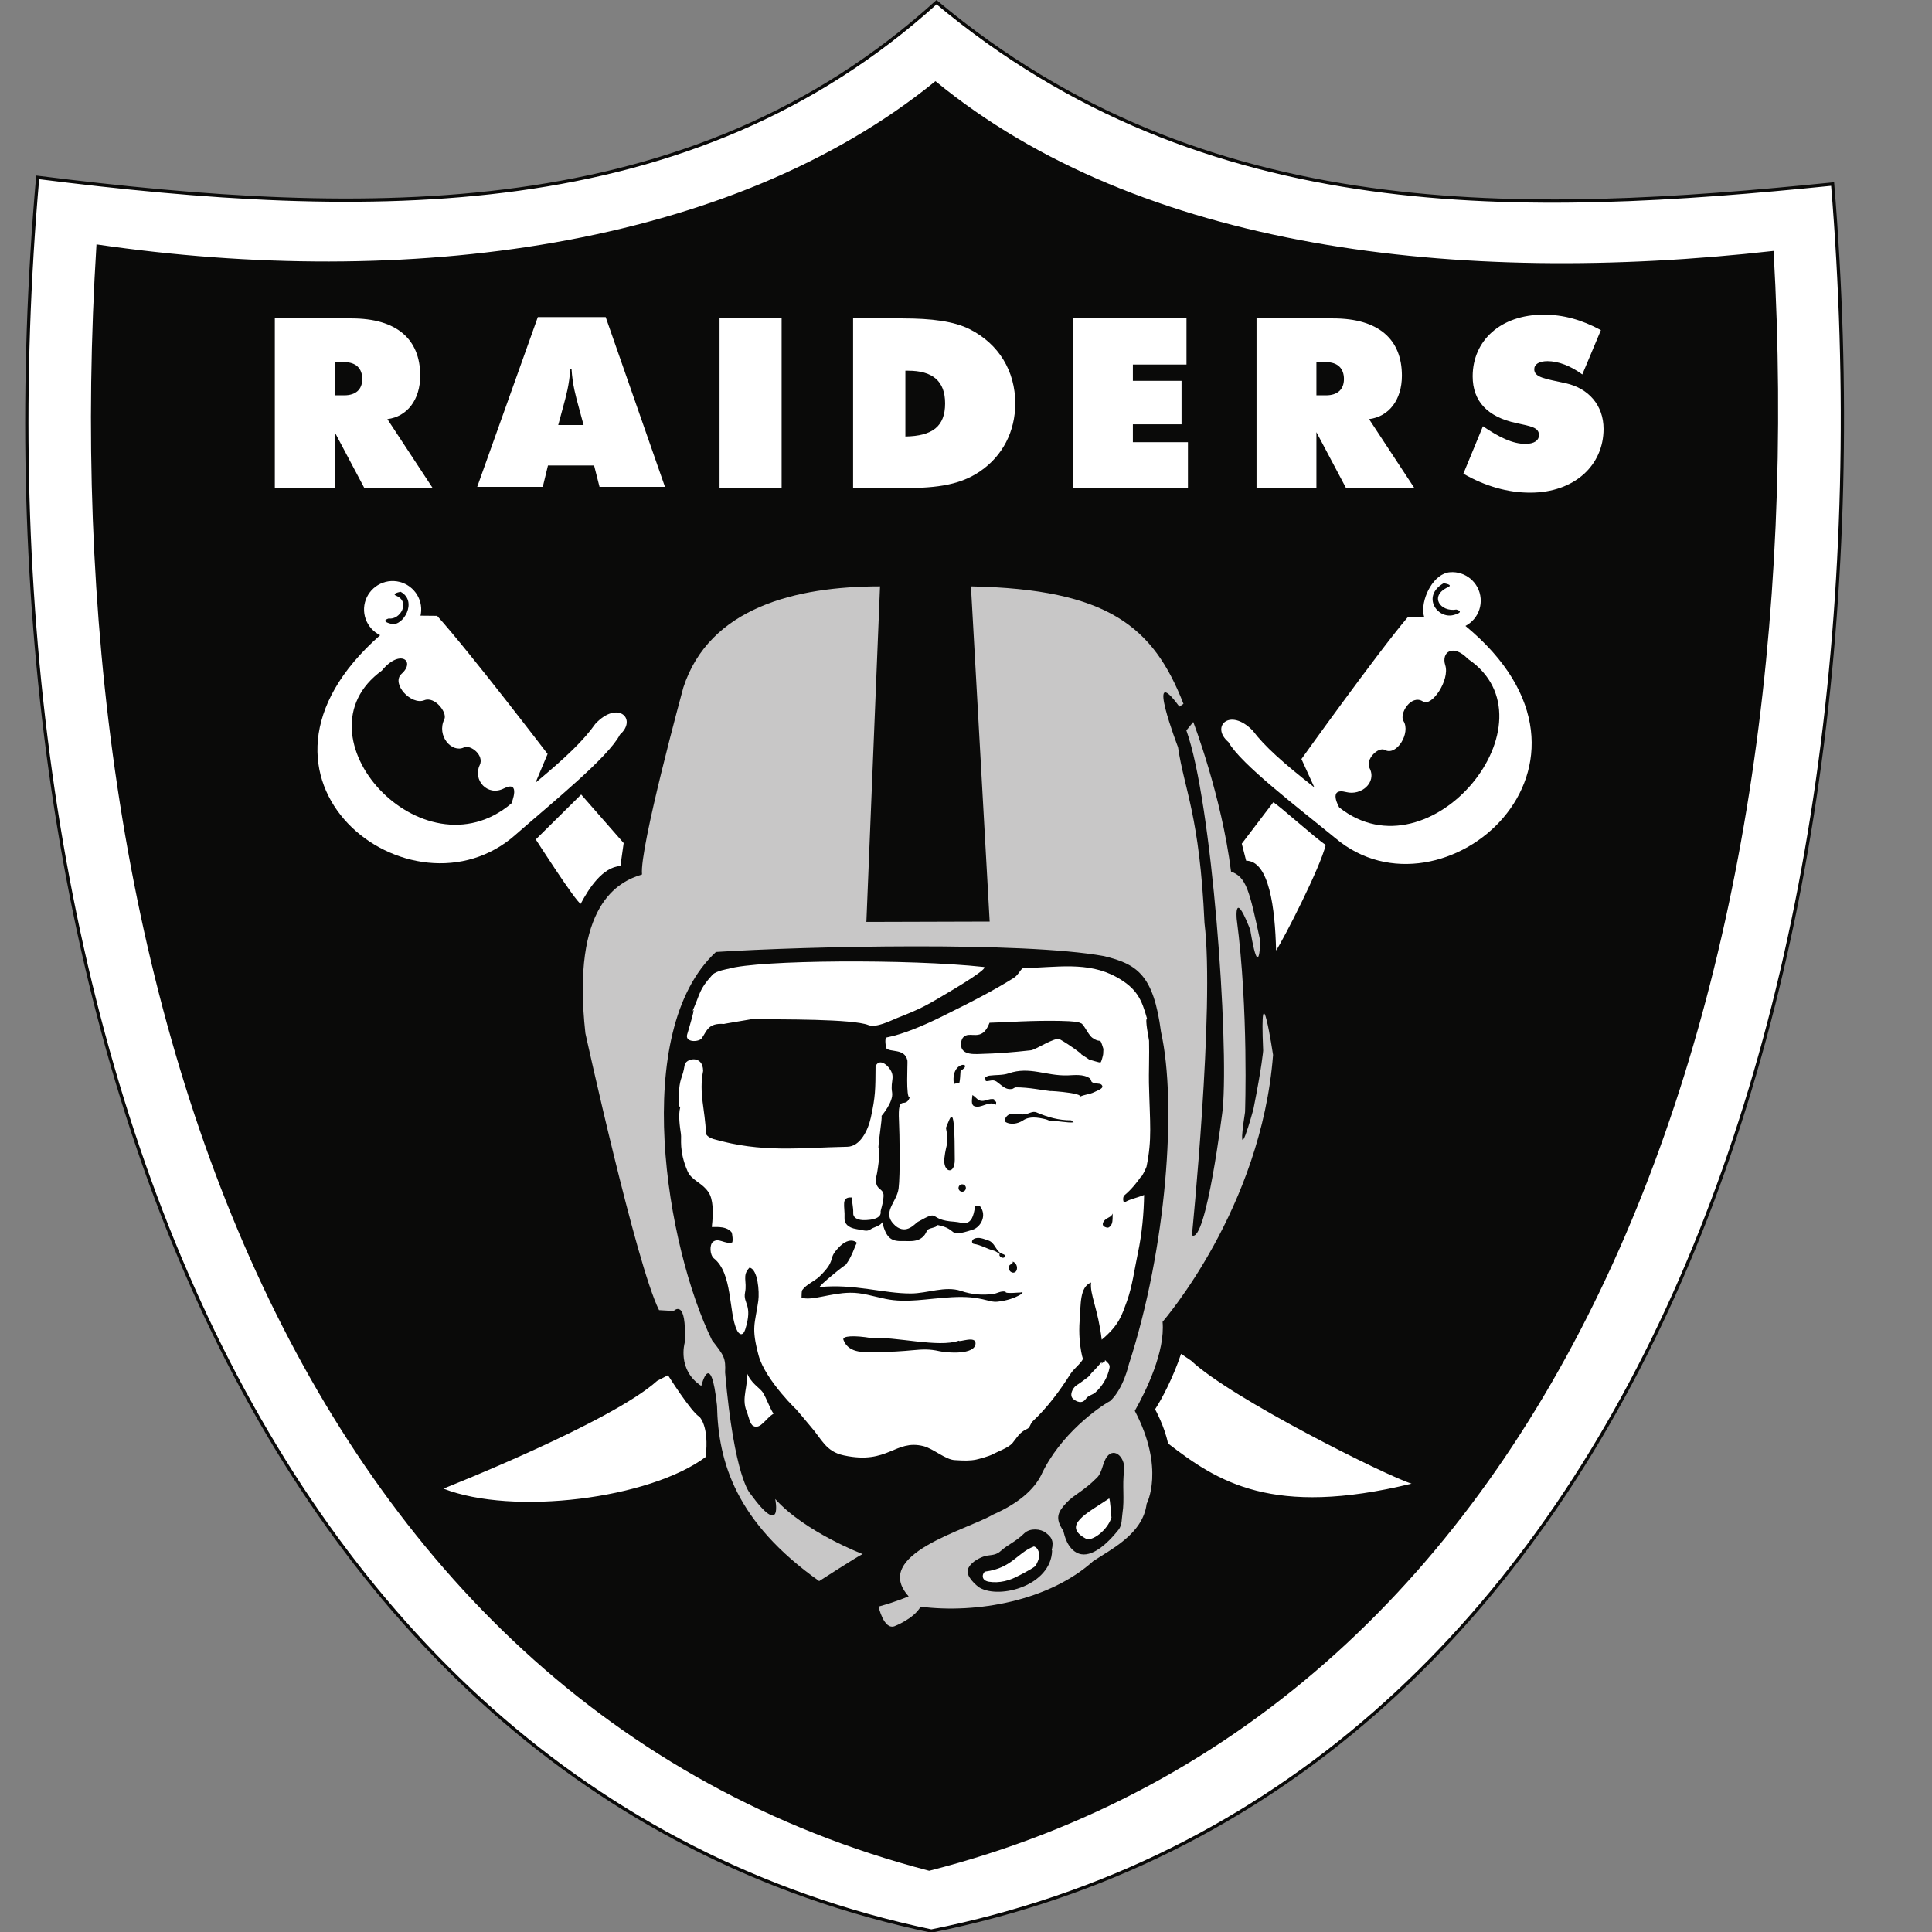 <svg width="16" height="16" viewBox="0 0 16 16" fill="none" xmlns="http://www.w3.org/2000/svg">
<rect x="0" y="0" width="16" height="16" fill="#808080" stroke="none"/>
<g clip-path="url(#clip0_879_3967)">
<path d="M7.966 10.401C7.973 10.405 7.965 10.412 7.968 10.415C7.972 10.417 7.978 10.417 7.983 10.414C7.976 10.412 7.982 10.407 7.98 10.405C7.976 10.398 7.97 10.403 7.966 10.401Z" fill="#231F20"/>
<path d="M7.756 0.018C5.715 1.868 3.049 1.813 0.312 1.469C-0.278 8.174 2.019 14.793 7.713 15.992C13.461 14.839 15.731 8.233 15.177 1.524C12.629 1.781 9.988 1.886 7.756 0.018ZM7.756 0.018C5.715 1.868 3.049 1.813 0.312 1.469C-0.278 8.174 2.019 14.793 7.713 15.992C13.461 14.839 15.731 8.233 15.177 1.524C12.629 1.781 9.988 1.886 7.756 0.018Z" fill="white"/>
<path d="M7.756 0.018C5.715 1.868 3.049 1.813 0.312 1.469C-0.278 8.174 2.019 14.793 7.713 15.992C13.461 14.839 15.731 8.233 15.177 1.524C12.629 1.781 9.988 1.886 7.756 0.018Z" stroke="#0A0A09" stroke-width="0.027"/>
<path d="M7.747 0.672C6.045 2.056 3.361 2.399 0.799 2.024C0.416 8.139 2.411 14.115 7.695 15.493C12.986 14.143 15.037 8.194 14.688 2.078C12.073 2.372 9.441 2.065 7.747 0.672Z" fill="#0A0A09"/>
<path d="M9.781 11.212C9.719 11.4 9.622 11.587 9.566 11.671C9.566 11.671 9.645 11.814 9.673 11.954C10.084 12.271 10.537 12.568 11.69 12.287C11.485 12.224 10.197 11.582 9.865 11.269L9.781 11.212M5.532 11.389C5.532 11.389 5.724 11.694 5.792 11.733C5.792 11.733 5.875 11.807 5.844 12.066C5.38 12.413 4.247 12.554 3.672 12.328C3.672 12.328 5.059 11.781 5.442 11.436L5.532 11.389M9.124 11.279C9.097 11.308 9.074 11.338 9.044 11.366C9.034 11.375 9.025 11.393 9.012 11.403C8.98 11.427 8.951 11.45 8.916 11.472C8.881 11.495 8.855 11.556 8.886 11.584C8.912 11.607 8.962 11.632 8.994 11.583C9.012 11.557 9.049 11.551 9.07 11.533C9.13 11.479 9.173 11.408 9.189 11.326C9.194 11.297 9.17 11.284 9.151 11.263C9.155 11.286 9.125 11.279 9.123 11.297L9.124 11.279M6.183 11.363C6.216 11.455 6.293 11.494 6.317 11.531C6.353 11.59 6.37 11.652 6.406 11.708C6.345 11.742 6.299 11.84 6.24 11.81C6.21 11.796 6.201 11.732 6.183 11.687C6.137 11.573 6.201 11.479 6.183 11.363" fill="white"/>
<path d="M7.288 4.856C6.593 4.856 5.875 5.03 5.659 5.694C5.659 5.694 5.293 7.032 5.317 7.242C5.123 7.301 4.73 7.489 4.848 8.557C4.848 8.557 5.269 10.475 5.458 10.85L5.579 10.857C5.579 10.857 5.69 10.741 5.67 11.122C5.67 11.122 5.606 11.345 5.808 11.478C5.808 11.478 5.886 11.156 5.938 11.641C5.948 12.111 6.096 12.606 6.784 13.094C6.784 13.094 7.108 12.885 7.144 12.87C7.144 12.87 6.666 12.688 6.42 12.414C6.42 12.414 6.489 12.748 6.213 12.369C6.213 12.369 6.081 12.24 6.005 11.366C6.011 11.245 5.995 11.226 5.897 11.1C5.518 10.327 5.217 8.544 5.929 7.884C6.679 7.836 8.471 7.796 9.143 7.918C9.418 7.985 9.553 8.073 9.615 8.546C9.749 9.145 9.66 10.341 9.349 11.298C9.349 11.298 9.303 11.505 9.193 11.603C9.104 11.651 8.779 11.877 8.622 12.217C8.563 12.335 8.436 12.45 8.222 12.544C8.007 12.671 7.213 12.873 7.525 13.22C7.525 13.22 7.435 13.261 7.276 13.305C7.276 13.305 7.318 13.498 7.407 13.468C7.407 13.468 7.567 13.407 7.624 13.306C8.091 13.365 8.688 13.257 9.053 12.929C9.197 12.832 9.465 12.705 9.496 12.454C9.496 12.454 9.651 12.166 9.398 11.684C9.494 11.514 9.65 11.192 9.628 10.947C9.637 10.934 10.445 10.008 10.543 8.736C10.543 8.736 10.43 7.986 10.461 8.701C10.461 8.701 10.452 8.826 10.38 9.187C10.38 9.187 10.229 9.742 10.311 9.21C10.311 9.21 10.341 8.366 10.242 7.612C10.242 7.612 10.216 7.332 10.369 7.739C10.389 7.815 10.346 7.647 10.346 7.647C10.346 7.647 10.419 8.162 10.438 7.798C10.346 7.369 10.322 7.265 10.195 7.218C10.116 6.588 9.882 5.979 9.882 5.979L9.825 6.049C10.038 6.643 10.178 8.62 10.126 9.187C10.126 9.187 9.989 10.305 9.871 10.23C9.871 10.23 10.061 8.343 9.975 7.643C9.935 6.754 9.807 6.538 9.756 6.188C9.756 6.188 9.475 5.454 9.767 5.852L9.801 5.829C9.552 5.19 9.176 4.879 8.041 4.856L8.196 7.632L7.175 7.635L7.288 4.856" fill="#C8C7C7"/>
<path d="M5.996 8.48C5.991 8.479 6.224 8.441 6.22 8.441C6.472 8.442 7.063 8.438 7.191 8.489C7.257 8.514 7.372 8.454 7.429 8.431C7.642 8.347 7.669 8.329 7.894 8.195C7.931 8.173 8.195 8.014 8.147 8.008C7.533 7.941 6.281 7.949 6.033 8.023C6.033 8.023 5.929 8.04 5.9 8.073C5.783 8.203 5.807 8.214 5.726 8.394C5.779 8.277 5.698 8.543 5.691 8.566C5.67 8.635 5.787 8.631 5.811 8.599C5.854 8.539 5.863 8.47 5.996 8.48M9.423 10.38C9.395 10.512 9.378 10.649 9.333 10.776C9.29 10.892 9.27 10.972 9.124 11.095C9.094 10.841 9.023 10.716 9.036 10.621C8.939 10.659 8.952 10.805 8.941 10.938C8.925 11.15 8.982 11.306 8.969 11.243C8.975 11.273 8.895 11.331 8.866 11.377C8.775 11.521 8.675 11.655 8.552 11.771C8.533 11.789 8.529 11.824 8.509 11.832C8.441 11.862 8.423 11.906 8.384 11.952C8.351 11.99 8.265 12.02 8.22 12.044C8.192 12.06 8.106 12.083 8.083 12.088C8.032 12.098 7.985 12.097 7.907 12.092C7.831 12.089 7.728 11.996 7.647 11.976C7.411 11.918 7.356 12.132 6.989 12.053C6.837 12.021 6.807 11.919 6.712 11.812C6.694 11.791 6.604 11.682 6.589 11.666C6.628 11.707 6.338 11.434 6.282 11.224C6.22 10.989 6.252 10.97 6.28 10.772C6.29 10.697 6.276 10.51 6.207 10.498C6.143 10.564 6.189 10.61 6.17 10.705C6.152 10.798 6.237 10.802 6.172 11.009C6.153 11.069 6.12 11.054 6.102 11.014C6.033 10.867 6.069 10.547 5.913 10.422C5.877 10.393 5.875 10.306 5.905 10.284C5.953 10.248 6 10.305 6.062 10.29C6.072 10.288 6.066 10.213 6.057 10.203C6.006 10.143 5.893 10.168 5.895 10.16C5.909 10.039 5.907 9.93 5.866 9.871C5.809 9.79 5.726 9.776 5.693 9.697C5.621 9.529 5.646 9.433 5.639 9.39C5.63 9.33 5.616 9.234 5.633 9.172C5.616 9.176 5.623 9.033 5.624 9.024C5.634 8.919 5.653 8.925 5.669 8.826C5.672 8.765 5.822 8.73 5.823 8.869C5.786 9.053 5.841 9.197 5.846 9.383C5.846 9.405 5.883 9.426 5.908 9.433C6.312 9.549 6.615 9.505 7.017 9.497C7.124 9.495 7.189 9.36 7.212 9.255C7.25 9.081 7.25 9.022 7.251 8.831C7.272 8.78 7.319 8.794 7.356 8.836C7.424 8.916 7.371 8.945 7.388 9.047C7.401 9.126 7.3 9.242 7.3 9.242C7.311 9.243 7.265 9.51 7.277 9.511C7.297 9.512 7.261 9.751 7.256 9.744C7.24 9.874 7.33 9.826 7.316 9.921C7.314 9.965 7.292 10.025 7.293 10.033C7.306 10.121 7.11 10.102 7.141 10.104C7.098 10.101 7.064 10.082 7.066 10.047C7.068 9.998 7.055 9.961 7.055 9.917C6.96 9.911 6.999 9.988 6.994 10.087C6.992 10.131 7.02 10.167 7.094 10.179C7.171 10.192 7.179 10.201 7.216 10.177C7.234 10.164 7.296 10.151 7.306 10.121C7.342 10.262 7.384 10.282 7.489 10.278C7.533 10.277 7.636 10.295 7.676 10.193C7.686 10.167 7.755 10.171 7.765 10.145C7.946 10.181 7.835 10.255 8.055 10.184C8.121 10.163 8.175 10.068 8.118 9.992C8.111 9.983 8.075 9.984 8.075 9.989C8.051 10.178 7.977 10.122 7.906 10.118C7.673 10.104 7.799 10.008 7.601 10.119C7.578 10.132 7.509 10.227 7.417 10.153C7.292 10.042 7.427 9.962 7.442 9.841C7.456 9.731 7.45 9.385 7.445 9.284C7.433 9.047 7.494 9.191 7.534 9.089C7.5 9.098 7.518 8.799 7.515 8.784C7.494 8.678 7.37 8.719 7.338 8.679C7.338 8.679 7.323 8.596 7.342 8.592C7.483 8.565 7.661 8.487 7.789 8.424C8.085 8.279 8.252 8.188 8.395 8.099C8.437 8.073 8.455 8.017 8.477 8.017C8.747 8.013 9.007 7.959 9.247 8.092C9.415 8.185 9.455 8.277 9.499 8.435C9.48 8.439 9.515 8.605 9.516 8.619C9.519 8.724 9.513 8.914 9.515 8.967C9.523 9.312 9.542 9.43 9.495 9.662C9.495 9.664 9.459 9.747 9.448 9.746C9.419 9.788 9.37 9.851 9.312 9.899C9.294 9.915 9.302 9.966 9.315 9.957C9.351 9.932 9.421 9.919 9.475 9.896C9.473 10.043 9.458 10.217 9.423 10.38" fill="white"/>
<path d="M8.953 8.729C8.96 8.729 8.862 8.655 8.777 8.607C8.738 8.585 8.577 8.694 8.537 8.698C8.371 8.716 8.276 8.724 8.1 8.729C8.057 8.73 7.995 8.73 7.969 8.69C7.953 8.666 7.956 8.618 7.974 8.594C8.028 8.527 8.131 8.642 8.195 8.47C8.195 8.471 8.394 8.462 8.454 8.459C8.662 8.45 8.968 8.451 8.941 8.476C8.966 8.453 9.006 8.566 9.047 8.595C9.126 8.649 9.103 8.577 9.138 8.687L9.136 8.73C9.135 8.741 9.121 8.793 9.115 8.798C9.109 8.804 9.032 8.776 9.02 8.776C9.026 8.776 8.948 8.729 8.953 8.729M7.955 8.868C8.076 8.797 7.864 8.776 7.901 8.985C7.898 8.965 7.941 8.978 7.944 8.969C7.95 8.955 7.953 8.903 7.955 8.868ZM7.834 9.34C7.861 9.481 7.836 9.462 7.821 9.591C7.807 9.709 7.907 9.736 7.907 9.605C7.907 9.109 7.874 9.246 7.834 9.34ZM9.215 10.05C9.203 10.077 9.185 10.079 9.162 10.094C9.145 10.105 9.126 10.13 9.135 10.148C9.139 10.158 9.16 10.167 9.174 10.167C9.188 10.166 9.202 10.149 9.207 10.136C9.217 10.11 9.213 10.079 9.215 10.05ZM7.967 9.869C7.984 9.87 7.998 9.857 7.999 9.84C8 9.823 7.987 9.809 7.97 9.808C7.953 9.807 7.939 9.82 7.938 9.837C7.937 9.854 7.95 9.868 7.967 9.869ZM9.063 9.044C9.019 9.066 8.979 9.062 8.937 9.086C9.003 9.048 8.575 9.025 8.737 9.04C8.622 9.029 8.528 9.004 8.408 9.005L8.386 9.017C8.326 9.031 8.295 8.985 8.251 8.956C8.22 8.936 8.192 8.957 8.163 8.953C8.169 8.941 8.153 8.934 8.157 8.927C8.165 8.915 8.185 8.909 8.193 8.908C8.244 8.901 8.304 8.906 8.353 8.889C8.527 8.829 8.662 8.911 8.84 8.906C8.895 8.904 8.972 8.893 9.025 8.93C9.035 8.937 9.035 8.955 9.043 8.961C9.066 8.979 9.108 8.968 9.122 8.983C9.15 9.012 9.094 9.028 9.063 9.044M8.893 9.295C8.882 9.293 8.878 9.278 8.868 9.278C8.767 9.278 8.677 9.252 8.583 9.212C8.551 9.199 8.521 9.224 8.487 9.228C8.444 9.234 8.397 9.216 8.359 9.229C8.332 9.239 8.308 9.281 8.331 9.294C8.367 9.314 8.425 9.31 8.472 9.279C8.526 9.242 8.595 9.254 8.659 9.269C8.676 9.273 8.693 9.285 8.711 9.284C8.773 9.282 8.832 9.3 8.893 9.295M8.25 9.131C8.252 9.117 8.226 9.121 8.233 9.104C8.191 9.092 8.152 9.13 8.112 9.113C8.089 9.104 8.075 9.08 8.053 9.069C8.051 9.102 8.039 9.147 8.067 9.16C8.125 9.185 8.187 9.112 8.248 9.149C8.249 9.143 8.249 9.137 8.25 9.131Z" fill="#0A0A09"/>
<path d="M4.813 6.58L4.437 6.952C4.437 6.952 4.766 7.465 4.809 7.485C4.876 7.358 4.99 7.181 5.138 7.172L5.165 6.982L4.813 6.58ZM3.421 5.098L3.62 5.1C3.884 5.392 4.535 6.244 4.535 6.244L4.435 6.482C4.69 6.27 4.836 6.129 4.93 5.995C5.115 5.796 5.281 5.953 5.134 6.084C5.038 6.271 4.574 6.646 4.274 6.909C3.415 7.681 1.793 6.448 3.151 5.258L3.421 5.098" fill="white"/>
<path d="M3.162 5.554C3.311 5.371 3.445 5.473 3.326 5.58C3.236 5.661 3.405 5.843 3.514 5.799C3.602 5.764 3.706 5.903 3.68 5.956C3.613 6.094 3.742 6.238 3.842 6.19C3.897 6.164 4.012 6.255 3.973 6.336C3.914 6.459 4.036 6.598 4.172 6.53C4.318 6.456 4.235 6.654 4.235 6.654C3.498 7.277 2.421 6.09 3.162 5.554" fill="#0A0A09"/>
<path d="M3.239 5.284C3.37 5.291 3.481 5.191 3.488 5.06C3.495 4.93 3.394 4.819 3.264 4.812C3.134 4.805 3.022 4.905 3.015 5.036C3.009 5.166 3.109 5.277 3.239 5.284Z" fill="white"/>
<path d="M3.318 4.901C3.462 4.979 3.338 5.189 3.243 5.167C3.141 5.143 3.219 5.122 3.219 5.122C3.314 5.136 3.401 4.984 3.282 4.934C3.236 4.915 3.318 4.901 3.318 4.901Z" fill="#0A0A09"/>
<path d="M11.856 5.106L11.656 5.114C11.402 5.414 10.778 6.286 10.778 6.286L10.885 6.521C10.624 6.316 10.473 6.181 10.374 6.05C10.184 5.856 10.023 6.018 10.173 6.145C10.276 6.328 10.751 6.689 11.06 6.942C11.942 7.687 13.528 6.328 12.133 5.181L11.856 5.106Z" fill="white"/>
<path d="M12.157 5.457C12.033 5.328 11.934 5.401 11.969 5.509C12.008 5.629 11.859 5.857 11.784 5.809C11.685 5.747 11.586 5.912 11.623 5.971C11.685 6.069 11.566 6.264 11.469 6.211C11.415 6.181 11.305 6.289 11.342 6.361C11.404 6.481 11.272 6.591 11.15 6.56C10.992 6.519 11.091 6.687 11.091 6.687C11.847 7.286 12.915 5.968 12.157 5.457" fill="#0A0A09"/>
<path d="M12.046 5.21C11.916 5.221 11.798 5.2 11.787 5.07C11.777 4.94 11.876 4.75 12.007 4.739C12.136 4.728 12.251 4.824 12.262 4.955C12.273 5.085 12.176 5.199 12.046 5.21Z" fill="white"/>
<path d="M11.955 4.83C11.77 4.937 11.903 5.13 12.039 5.093C12.139 5.066 12.061 5.048 12.061 5.048C11.928 5.071 11.832 4.935 11.993 4.862C12.038 4.841 11.955 4.83 11.955 4.83" fill="#0A0A09"/>
<path d="M10.545 6.644C10.596 6.673 10.903 6.95 10.979 6.997C10.934 7.186 10.634 7.771 10.568 7.872C10.56 7.523 10.511 7.129 10.32 7.128L10.284 6.987L10.545 6.644" fill="white"/>
<path d="M9.309 12.184C9.325 12.079 9.233 11.98 9.168 12.063C9.132 12.109 9.129 12.192 9.087 12.235C8.971 12.352 8.899 12.374 8.832 12.445C8.759 12.523 8.736 12.573 8.805 12.676C8.811 12.685 8.822 12.79 8.898 12.847C8.991 12.917 9.123 12.844 9.263 12.669C9.294 12.63 9.289 12.574 9.296 12.53C9.314 12.417 9.293 12.3 9.309 12.184M8.713 12.842C8.704 13.13 8.283 13.245 8.114 13.149C8.086 13.133 7.997 13.053 8.015 12.998C8.033 12.944 8.096 12.909 8.141 12.892C8.193 12.872 8.238 12.889 8.287 12.845C8.356 12.784 8.404 12.774 8.484 12.697C8.53 12.653 8.619 12.66 8.661 12.694C8.704 12.727 8.73 12.755 8.71 12.836L8.713 12.842" fill="#0A0A09"/>
<path d="M9.185 12.41C9.006 12.53 8.788 12.633 8.994 12.743C9.041 12.768 9.172 12.675 9.205 12.566C9.203 12.573 9.194 12.404 9.185 12.41ZM8.571 12.972C8.539 12.998 8.424 13.056 8.44 13.047C8.364 13.09 8.276 13.113 8.189 13.099C8.111 13.085 8.143 13.017 8.16 13.015C8.38 12.986 8.422 12.861 8.562 12.807C8.603 12.817 8.611 12.879 8.606 12.896C8.602 12.91 8.592 12.946 8.571 12.972Z" fill="white"/>
<path d="M6.919 10.362C6.864 10.432 6.919 10.443 6.786 10.572C6.748 10.609 6.678 10.636 6.644 10.684C6.638 10.692 6.639 10.724 6.638 10.747C6.723 10.775 6.877 10.708 7.04 10.706C7.139 10.704 7.235 10.737 7.334 10.757C7.509 10.793 7.671 10.755 7.882 10.743C8.134 10.729 8.183 10.789 8.262 10.78C8.419 10.763 8.514 10.685 8.446 10.705C8.463 10.7 8.316 10.719 8.328 10.697C8.284 10.689 8.258 10.713 8.221 10.717C8.135 10.727 8.05 10.722 7.959 10.691C7.827 10.647 7.681 10.712 7.543 10.712C7.319 10.713 7.07 10.63 6.79 10.659C6.763 10.662 7.019 10.455 7 10.479C7.074 10.387 7.09 10.261 7.105 10.302C7.1 10.29 7.031 10.22 6.919 10.362M7.22 11.082C7.412 11.066 7.773 11.164 7.941 11.103C7.94 11.12 8.083 11.058 8.079 11.127C8.074 11.223 7.841 11.204 7.78 11.19C7.612 11.152 7.553 11.205 7.205 11.194C7.191 11.194 7.03 11.22 6.985 11.096C6.972 11.063 7.074 11.057 7.22 11.082M8.359 10.481C8.342 10.526 8.387 10.555 8.412 10.531C8.43 10.513 8.427 10.462 8.387 10.448C8.391 10.47 8.365 10.468 8.359 10.481ZM8.284 10.389C8.267 10.378 8.248 10.362 8.233 10.358C8.173 10.343 8.125 10.31 8.063 10.301C8.048 10.298 8.042 10.272 8.067 10.259C8.105 10.241 8.146 10.26 8.185 10.273C8.237 10.29 8.245 10.352 8.287 10.378C8.299 10.385 8.332 10.39 8.323 10.407C8.314 10.425 8.279 10.417 8.275 10.389L8.284 10.389" fill="#0A0A09"/>
<path d="M8.464 10.645C8.477 10.645 8.488 10.63 8.488 10.612C8.488 10.594 8.477 10.579 8.464 10.579C8.45 10.579 8.439 10.594 8.439 10.612C8.439 10.63 8.45 10.645 8.464 10.645ZM12.281 3.53C12.416 3.622 12.527 3.676 12.633 3.676C12.705 3.676 12.745 3.648 12.745 3.603C12.745 3.538 12.674 3.53 12.558 3.504C12.318 3.453 12.196 3.322 12.196 3.117C12.196 2.822 12.426 2.606 12.784 2.606C12.945 2.606 13.097 2.647 13.258 2.734L13.104 3.101C13.006 3.029 12.904 2.991 12.816 2.991C12.745 2.991 12.706 3.017 12.706 3.058C12.706 3.127 12.8 3.137 12.967 3.174C13.154 3.215 13.28 3.355 13.28 3.552C13.28 3.852 13.04 4.08 12.672 4.08C12.487 4.08 12.3 4.027 12.119 3.923L12.281 3.53M2.772 3.274H2.85C2.947 3.274 3 3.225 3 3.139C3 3.052 2.949 2.999 2.85 2.999H2.772V3.274ZM2.276 2.637H2.911C3.287 2.637 3.48 2.81 3.48 3.111C3.48 3.312 3.371 3.451 3.208 3.471L3.584 4.043H3.018L2.772 3.579V4.043H2.276V2.637ZM4.833 3.52L4.79 3.361C4.77 3.286 4.741 3.188 4.733 3.053H4.723C4.715 3.188 4.686 3.286 4.666 3.361L4.623 3.52H4.833ZM4.454 2.626H5.016L5.507 4.032H4.965L4.92 3.855H4.538L4.495 4.032H3.952L4.454 2.626M5.959 2.637H6.473V4.043H5.959V2.637ZM7.827 3.341C7.827 3.156 7.724 3.07 7.52 3.07H7.498V3.615C7.722 3.611 7.827 3.532 7.827 3.341ZM7.065 2.637H7.474C7.717 2.637 7.9 2.661 8.03 2.726C8.272 2.848 8.408 3.074 8.408 3.341C8.408 3.573 8.303 3.776 8.117 3.903C7.934 4.029 7.717 4.043 7.436 4.043H7.065V2.637ZM8.886 2.637H9.826V3.019H9.382V3.154H9.785V3.514H9.382V3.662H9.838V4.043H8.886V2.637ZM10.902 3.274H10.981C11.077 3.274 11.13 3.225 11.13 3.139C11.13 3.052 11.079 2.999 10.981 2.999H10.902V3.274ZM10.406 2.637H11.041C11.417 2.637 11.61 2.81 11.61 3.111C11.61 3.312 11.502 3.451 11.338 3.471L11.714 4.043H11.148L10.902 3.579V4.043H10.406V2.637Z" fill="white"/>
</g>
<defs>
<clipPath id="clip0_879_3967">
<rect width="15.064" height="16" fill="white" transform="translate(0.208)"/>
</clipPath>
</defs>
</svg>
